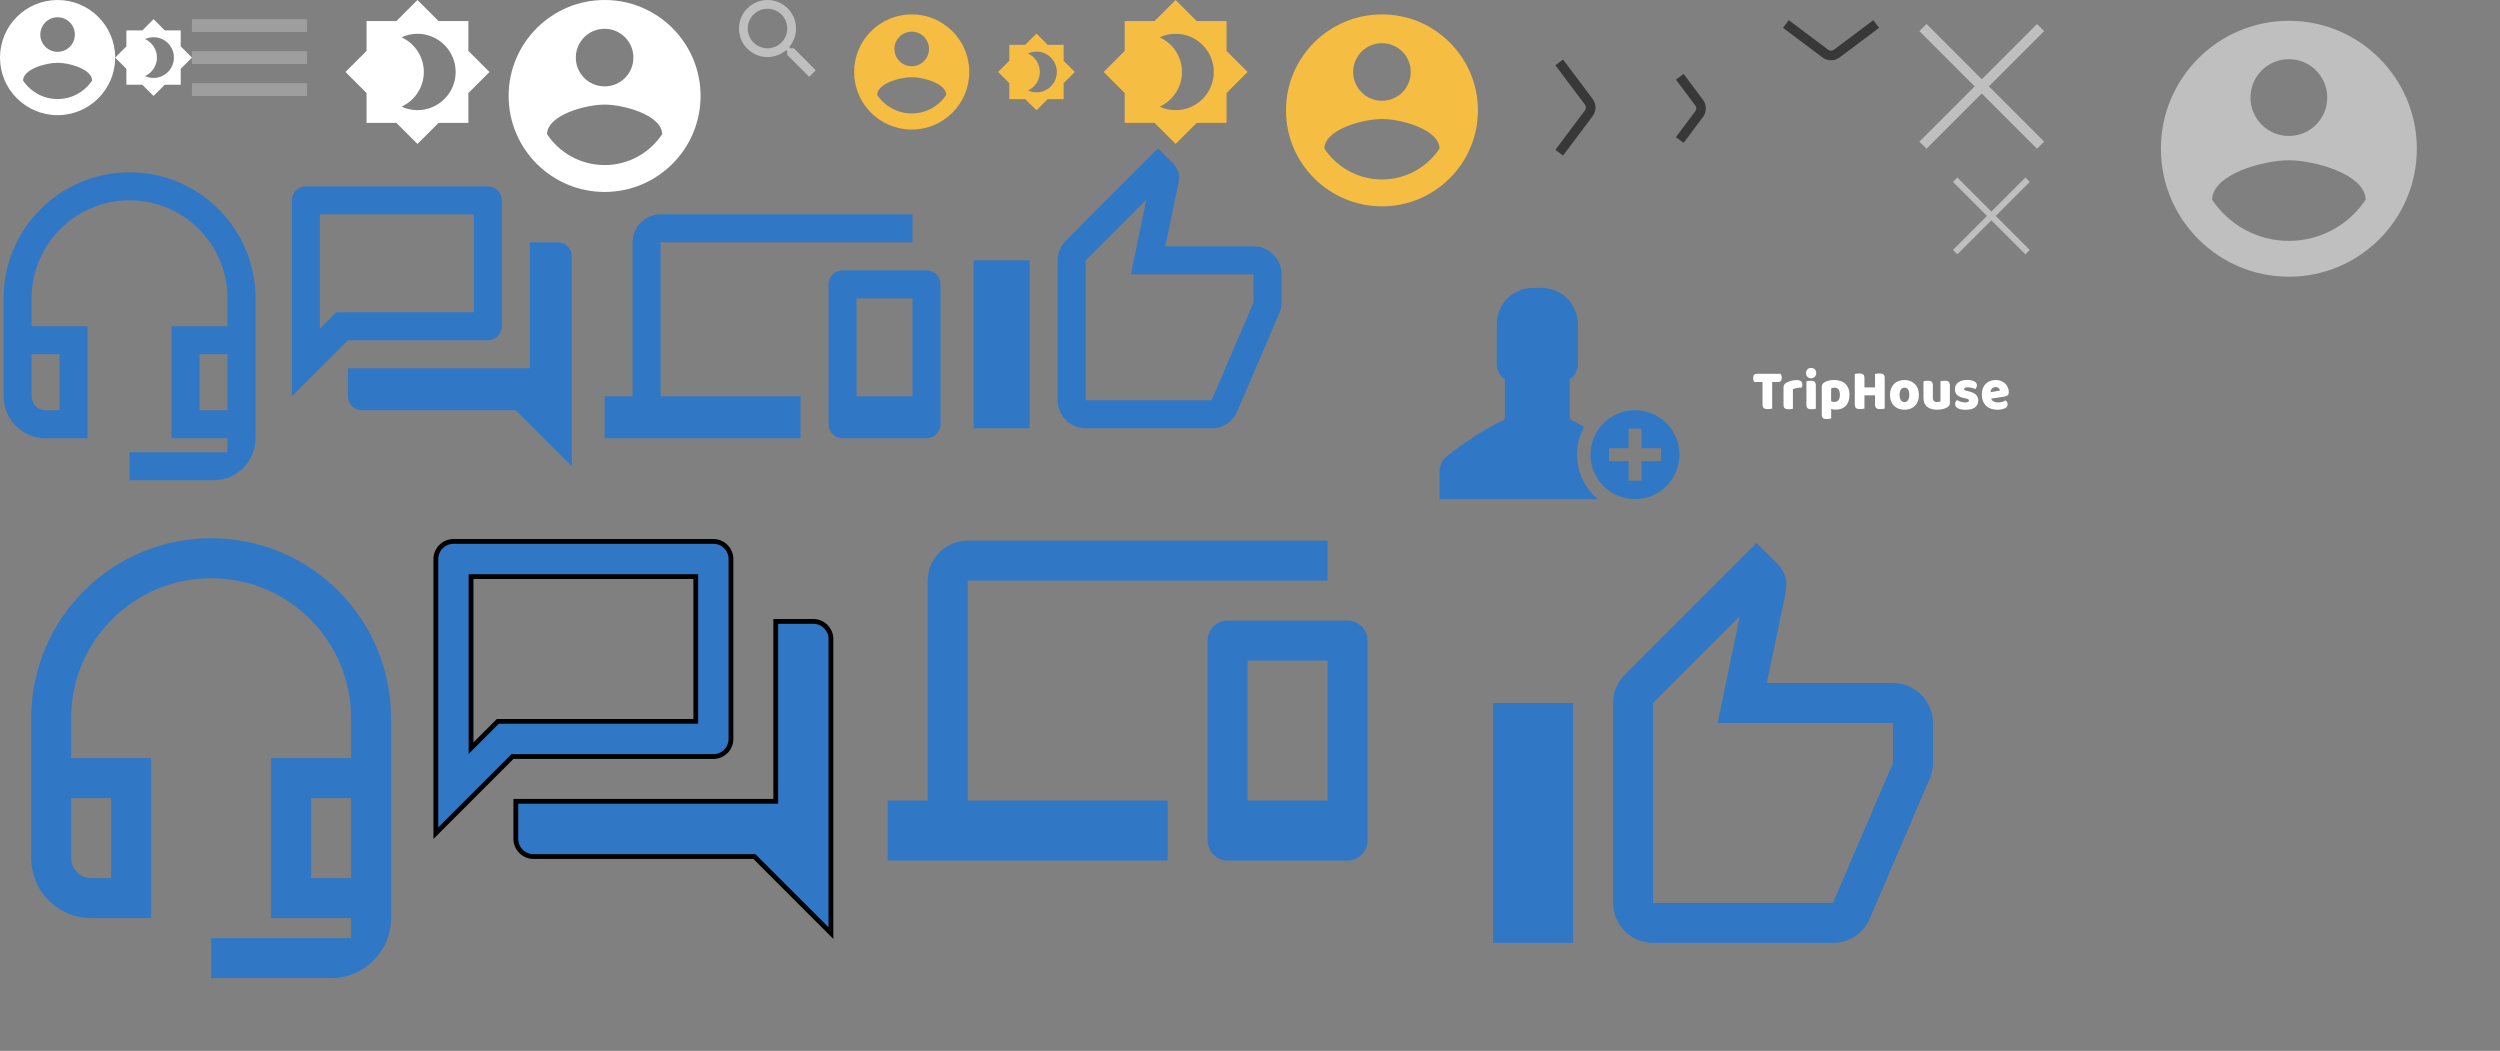 <svg width="521" height="219" viewBox="0 0 521 219" fill="none" xmlns="http://www.w3.org/2000/svg">
<rect x="0" y="0" width="521" height="219" fill="#808080" stroke="none"/>
<path d="M12 0C5.376 0 0 5.376 0 12C0 18.624 5.376 24 12 24C18.624 24 24 18.624 24 12C24 5.376 18.624 0 12 0ZM12 3.6C13.992 3.6 15.6 5.208 15.6 7.2C15.6 9.192 13.992 10.8 12 10.8C10.008 10.8 8.4 9.192 8.4 7.2C8.4 5.208 10.008 3.6 12 3.6ZM12 20.64C9 20.64 6.348 19.104 4.8 16.776C4.836 14.388 9.6 13.08 12 13.08C14.388 13.08 19.164 14.388 19.2 16.776C17.652 19.104 15 20.64 12 20.64Z" fill="white"/>
<path opacity="0.24" d="M40 20H64V17.333H40V20ZM40 13.333H64V10.667H40V13.333ZM40 4V6.667H64V4H40Z" fill="white"/>
<path d="M47.417 73.833V85.5H41.583V73.833H47.417ZM12.417 73.833V85.5H9.5C7.896 85.5 6.583 84.188 6.583 82.583V73.833H12.417ZM27 35.917C12.504 35.917 0.75 47.671 0.75 62.167V82.583C0.75 87.425 4.658 91.333 9.5 91.333H18.25V68H6.583V62.167C6.583 50.879 15.713 41.75 27 41.75C38.288 41.75 47.417 50.879 47.417 62.167V68H35.75V91.333H47.417V94.25H27V100.083H44.5C49.342 100.083 53.25 96.175 53.25 91.333V62.167C53.25 47.671 41.496 35.917 27 35.917Z" fill="#3077C6"/>
<path d="M98.75 44.667V65.083H70.079L66.667 68.496V44.667H98.75ZM101.667 38.833H63.75C62.146 38.833 60.833 40.146 60.833 41.75V82.583L72.5 70.917H101.667C103.271 70.917 104.583 69.604 104.583 68V41.75C104.583 40.146 103.271 38.833 101.667 38.833ZM116.25 50.5H110.417V76.75H72.5V82.583C72.5 84.187 73.812 85.5 75.417 85.5H107.5L119.167 97.167V53.417C119.167 51.812 117.854 50.5 116.25 50.5Z" fill="#3077C6"/>
<path d="M137.667 50.5H190.167V44.667H137.667C134.458 44.667 131.833 47.292 131.833 50.5V82.583H126V91.333H166.833V82.583H137.667V50.5ZM193.083 56.333H175.583C173.979 56.333 172.667 57.646 172.667 59.25V88.417C172.667 90.021 173.979 91.333 175.583 91.333H193.083C194.688 91.333 196 90.021 196 88.417V59.25C196 57.646 194.688 56.333 193.083 56.333ZM190.167 82.583H178.5V62.167H190.167V82.583Z" fill="#3077C6"/>
<path d="M261.25 51.333H242.846L245.617 38.004L245.704 37.071C245.704 35.875 245.208 34.767 244.421 33.979L241.329 30.917L222.138 50.138C221.058 51.188 220.417 52.646 220.417 54.25V83.417C220.417 86.625 223.042 89.25 226.25 89.25H252.5C254.921 89.25 256.992 87.792 257.867 85.692L266.675 65.129C266.938 64.458 267.083 63.758 267.083 63V57.167C267.083 53.958 264.458 51.333 261.25 51.333ZM261.25 63L252.5 83.417H226.25V54.25L238.908 41.592L235.671 57.167H261.25V63ZM202.917 54.25H214.583V89.25H202.917V54.25Z" fill="#3077C6"/>
<path d="M97.61 10.61V4.39H91.39L87 0L82.61 4.39H76.39V10.61L72 15L76.39 19.39V25.61H82.61L87 30L91.39 25.61H97.61V19.39L102 15L97.61 10.61ZM87 22.958C85.82 22.958 84.692 22.692 83.684 22.228C86.416 20.968 88.326 18.21 88.326 15C88.326 11.79 86.416 9.032 83.684 7.772C84.692 7.308 85.82 7.042 87 7.042C91.39 7.042 94.958 10.61 94.958 15C94.958 19.39 91.39 22.958 87 22.958Z" fill="white"/>
<path d="M37.659 9.659V6.341H34.341L32 4L29.659 6.341H26.341V9.659L24 12L26.341 14.341V17.659H29.659L32 20L34.341 17.659H37.659V14.341L40 12L37.659 9.659ZM32 16.244C31.37 16.244 30.769 16.103 30.232 15.855C31.689 15.183 32.707 13.712 32.707 12C32.707 10.288 31.689 8.817 30.232 8.145C30.769 7.897 31.37 7.756 32 7.756C34.341 7.756 36.244 9.659 36.244 12C36.244 14.341 34.341 16.244 32 16.244Z" fill="white"/>
<path d="M126 0C114.96 0 106 8.96 106 20C106 31.04 114.96 40 126 40C137.04 40 146 31.04 146 20C146 8.96 137.04 0 126 0ZM126 6C129.32 6 132 8.68 132 12C132 15.32 129.32 18 126 18C122.68 18 120 15.32 120 12C120 8.68 122.68 6 126 6ZM126 34.4C121 34.4 116.58 31.84 114 27.96C114.06 23.98 122 21.8 126 21.8C129.98 21.8 137.94 23.98 138 27.96C135.42 31.84 131 34.4 126 34.4Z" fill="white"/>
<path d="M73.167 166.333V183H64.833V166.333H73.167ZM23.167 166.333V183H19C16.708 183 14.833 181.125 14.833 178.833V166.333H23.167ZM44 112.167C23.292 112.167 6.5 128.958 6.5 149.667V178.833C6.5 185.75 12.083 191.333 19 191.333H31.5V158H14.833V149.667C14.833 133.542 27.875 120.5 44 120.5C60.125 120.5 73.167 133.542 73.167 149.667V158H56.5V191.333H73.167V195.5H44V203.833H69C75.917 203.833 81.5 198.25 81.5 191.333V149.667C81.5 128.958 64.708 112.167 44 112.167Z" fill="#3077C6"/>
<path d="M145 120.667V120.167H144.5H98.667H98.167V120.667V154.708V155.916L99.02 155.062L103.749 150.333H144.5H145V149.833V120.667ZM107 157.667H106.793L106.646 157.813L90.833 173.626V116.5C90.833 114.485 92.484 112.833 94.5 112.833H148.667C150.682 112.833 152.333 114.485 152.333 116.5V154C152.333 156.016 150.682 157.667 148.667 157.667H107ZM161.167 167H161.667V166.5V129.5H169.5C171.516 129.5 173.167 131.151 173.167 133.167V194.46L157.354 178.646L157.207 178.5H157H111.167C109.151 178.5 107.5 176.849 107.5 174.833V167H161.167Z" fill="#3077C6" stroke="black"/>
<path d="M201.667 121H276.667V112.667H201.667C197.083 112.667 193.333 116.417 193.333 121V166.833H185V179.333H243.333V166.833H201.667V121ZM280.833 129.333H255.833C253.542 129.333 251.667 131.208 251.667 133.5V175.167C251.667 177.458 253.542 179.333 255.833 179.333H280.833C283.125 179.333 285 177.458 285 175.167V133.5C285 131.208 283.125 129.333 280.833 129.333ZM276.667 166.833H260V137.667H276.667V166.833Z" fill="#3077C6"/>
<path d="M394.5 142.333H368.208L372.167 123.292L372.292 121.958C372.292 120.25 371.583 118.667 370.458 117.542L366.042 113.167L338.625 140.625C337.083 142.125 336.167 144.208 336.167 146.5V188.167C336.167 192.75 339.917 196.5 344.5 196.5H382C385.458 196.5 388.417 194.417 389.667 191.417L402.25 162.042C402.625 161.083 402.833 160.083 402.833 159V150.667C402.833 146.083 399.083 142.333 394.5 142.333ZM394.5 159L382 188.167H344.5V146.5L362.583 128.417L357.958 150.667H394.5V159ZM311.167 146.5H327.833V196.5H311.167V146.5Z" fill="#3077C6"/>
<path d="M165.435 10.063H164.712L164.456 9.816C165.353 8.773 165.892 7.419 165.892 5.946C165.892 2.662 163.23 0 159.946 0C156.662 0 154 2.662 154 5.946C154 9.23 156.662 11.893 159.946 11.893C161.419 11.893 162.773 11.353 163.816 10.456L164.063 10.712V11.435L168.637 16L170 14.637L165.435 10.063ZM159.946 10.063C157.668 10.063 155.83 8.224 155.83 5.946C155.83 3.668 157.668 1.83 159.946 1.83C162.224 1.83 164.063 3.668 164.063 5.946C164.063 8.224 162.224 10.063 159.946 10.063Z" fill="#BFBFBF"/>
<path d="M190 3C183.376 3 178 8.376 178 15C178 21.624 183.376 27 190 27C196.624 27 202 21.624 202 15C202 8.376 196.624 3 190 3ZM190 6.6C191.992 6.6 193.6 8.208 193.6 10.2C193.6 12.192 191.992 13.8 190 13.8C188.008 13.8 186.4 12.192 186.4 10.2C186.4 8.208 188.008 6.6 190 6.6ZM190 23.64C187 23.64 184.348 22.104 182.8 19.776C182.836 17.388 187.6 16.08 190 16.08C192.388 16.08 197.164 17.388 197.2 19.776C195.652 22.104 193 23.64 190 23.64Z" fill="#F5BD41"/>
<path d="M221.659 12.659V9.341H218.341L216 7L213.659 9.341H210.341V12.659L208 15L210.341 17.341V20.659H213.659L216 23L218.341 20.659H221.659V17.341L224 15L221.659 12.659ZM216 19.244C215.37 19.244 214.769 19.103 214.232 18.855C215.689 18.183 216.707 16.712 216.707 15C216.707 13.288 215.689 11.817 214.232 11.145C214.769 10.897 215.37 10.756 216 10.756C218.341 10.756 220.244 12.659 220.244 15C220.244 17.341 218.341 19.244 216 19.244Z" fill="#F5BD41"/>
<path d="M255.61 10.61V4.39H249.39L245 0L240.61 4.39H234.39V10.61L230 15L234.39 19.39V25.61H240.61L245 30L249.39 25.61H255.61V19.39L260 15L255.61 10.61ZM245 22.958C243.82 22.958 242.692 22.692 241.684 22.228C244.416 20.968 246.326 18.21 246.326 15C246.326 11.79 244.416 9.032 241.684 7.772C242.692 7.308 243.82 7.042 245 7.042C249.39 7.042 252.958 10.61 252.958 15C252.958 19.39 249.39 22.958 245 22.958Z" fill="#F5BD41"/>
<path d="M288 3C276.96 3 268 11.96 268 23C268 34.04 276.96 43 288 43C299.04 43 308 34.04 308 23C308 11.96 299.04 3 288 3ZM288 9C291.32 9 294 11.68 294 15C294 18.32 291.32 21 288 21C284.68 21 282 18.32 282 15C282 11.68 284.68 9 288 9ZM288 37.4C283 37.4 278.58 34.84 276 30.96C276.06 26.98 284 24.8 288 24.8C291.98 24.8 299.94 26.98 300 30.96C297.42 34.84 293 37.4 288 37.4Z" fill="#F5BD41"/>
<path d="M324.941 31.823L331.1 23.612C331.633 22.901 331.633 21.923 331.1 21.212L324.941 13" stroke="#383838" stroke-width="2"/>
<path d="M350.059 29.177L354.1 23.788C354.633 23.077 354.633 22.099 354.1 21.388L350.059 16" stroke="#383838" stroke-width="2"/>
<path d="M372.176 5L380.388 11.159C381.099 11.692 382.077 11.692 382.788 11.159L391 5" stroke="#383838" stroke-width="2"/>
<path d="M426 6.486L424.514 5L413 16.514L401.486 5L400 6.486L411.514 18L400 29.514L401.486 31L413 19.486L424.514 31L426 29.514L414.486 18L426 6.486Z" fill="#BFBFBF"/>
<path d="M328.652 94.748C328.652 92.692 329.163 90.718 330.125 88.959C328.764 88.192 327.762 87.69 327.343 87.486C327.21 87.424 327.138 87.291 327.138 87.148V79.067C328.151 78.392 328.826 77.236 328.826 75.927V67.549C328.826 63.386 325.45 60 321.277 60H320.376H319.476C315.313 60 311.927 63.376 311.927 67.549V75.927C311.927 77.236 312.602 78.392 313.615 79.067V87.148C313.615 87.291 313.533 87.424 313.41 87.486C312.255 88.048 306.659 90.871 301.473 95.137C300.532 95.904 300 97.06 300 98.277V104.016H320.366H332.979C332.702 103.791 332.447 103.545 332.191 103.29C329.91 101.009 328.652 97.971 328.652 94.748Z" fill="#3077C6"/>
<path d="M340.732 85.481C335.618 85.481 331.465 89.634 331.465 94.748C331.465 99.863 335.618 104.016 340.732 104.016C345.847 104.016 350 99.863 350 94.748C350 89.634 345.857 85.481 340.732 85.481ZM346.154 96.099H342.083V100.17H339.382V96.099H335.311V93.398H339.382V89.327H342.083V93.398H346.154V96.099Z" fill="#3077C6"/>
<path d="M423 37.914L422.086 37L415 44.086L407.914 37L407 37.914L414.086 45L407 52.086L407.914 53L415 45.914L422.086 53L423 52.086L415.914 45L423 37.914Z" fill="#BFBFBF"/>
<path d="M365.586 79.609C365.532 79.522 365.482 79.402 365.436 79.25C365.39 79.098 365.367 78.938 365.367 78.771C365.367 78.459 365.432 78.235 365.563 78.1C365.701 77.964 365.877 77.896 366.092 77.896H371.106C371.159 77.984 371.209 78.103 371.255 78.255C371.301 78.407 371.324 78.567 371.324 78.735C371.324 79.046 371.255 79.27 371.117 79.406C370.987 79.541 370.814 79.609 370.6 79.609H369.323V85.146C369.239 85.17 369.105 85.194 368.921 85.218C368.744 85.242 368.568 85.254 368.392 85.254C368.215 85.254 368.058 85.237 367.92 85.206C367.79 85.182 367.679 85.134 367.587 85.062C367.495 84.99 367.426 84.89 367.38 84.762C367.334 84.634 367.311 84.467 367.311 84.259V79.609H365.586Z" fill="white"/>
<path d="M373.643 85.182C373.566 85.206 373.443 85.23 373.275 85.254C373.114 85.278 372.945 85.289 372.769 85.289C372.6 85.289 372.447 85.278 372.309 85.254C372.179 85.23 372.067 85.182 371.975 85.11C371.883 85.038 371.811 84.942 371.757 84.822C371.711 84.694 371.688 84.531 371.688 84.331V80.736C371.688 80.552 371.719 80.396 371.78 80.269C371.849 80.133 371.945 80.013 372.067 79.909C372.19 79.805 372.34 79.713 372.516 79.633C372.7 79.546 372.895 79.47 373.102 79.406C373.309 79.342 373.524 79.294 373.746 79.262C373.969 79.222 374.191 79.202 374.413 79.202C374.781 79.202 375.073 79.278 375.287 79.43C375.502 79.573 375.609 79.813 375.609 80.149C375.609 80.26 375.594 80.372 375.563 80.484C375.533 80.588 375.494 80.684 375.448 80.772C375.287 80.772 375.122 80.78 374.954 80.796C374.785 80.812 374.62 80.836 374.459 80.868C374.298 80.9 374.145 80.936 373.999 80.975C373.861 81.007 373.742 81.047 373.643 81.095V85.182Z" fill="white"/>
<path d="M376.37 77.752C376.37 77.448 376.466 77.193 376.657 76.985C376.857 76.777 377.117 76.674 377.439 76.674C377.761 76.674 378.018 76.777 378.21 76.985C378.409 77.193 378.509 77.448 378.509 77.752C378.509 78.056 378.409 78.311 378.21 78.519C378.018 78.727 377.761 78.831 377.439 78.831C377.117 78.831 376.857 78.727 376.657 78.519C376.466 78.311 376.37 78.056 376.37 77.752ZM378.417 85.182C378.332 85.198 378.206 85.218 378.037 85.242C377.876 85.273 377.711 85.289 377.543 85.289C377.374 85.289 377.221 85.278 377.083 85.254C376.952 85.23 376.841 85.182 376.749 85.11C376.657 85.038 376.584 84.942 376.531 84.822C376.485 84.694 376.462 84.531 376.462 84.331V79.454C376.546 79.438 376.669 79.418 376.83 79.394C376.998 79.362 377.167 79.346 377.336 79.346C377.504 79.346 377.654 79.358 377.784 79.382C377.922 79.406 378.037 79.454 378.129 79.525C378.221 79.597 378.29 79.697 378.336 79.825C378.39 79.945 378.417 80.105 378.417 80.304V85.182Z" fill="white"/>
<path d="M382.226 79.19C382.686 79.19 383.111 79.254 383.502 79.382C383.901 79.502 384.242 79.689 384.526 79.945C384.809 80.201 385.032 80.524 385.193 80.916C385.354 81.299 385.434 81.758 385.434 82.294C385.434 82.805 385.365 83.252 385.227 83.636C385.089 84.019 384.894 84.343 384.641 84.606C384.388 84.862 384.081 85.054 383.721 85.182C383.368 85.309 382.973 85.373 382.536 85.373C382.207 85.373 381.9 85.321 381.616 85.218V87.207C381.54 87.231 381.417 87.255 381.248 87.279C381.08 87.311 380.907 87.327 380.731 87.327C380.562 87.327 380.409 87.315 380.271 87.291C380.141 87.267 380.029 87.219 379.937 87.147C379.845 87.075 379.776 86.975 379.73 86.847C379.684 86.727 379.661 86.568 379.661 86.368V80.616C379.661 80.4 379.704 80.225 379.788 80.089C379.88 79.953 380.003 79.829 380.156 79.717C380.394 79.558 380.689 79.43 381.041 79.334C381.394 79.238 381.789 79.19 382.226 79.19ZM382.249 83.768C383.038 83.768 383.433 83.276 383.433 82.294C383.433 81.782 383.334 81.403 383.134 81.155C382.943 80.908 382.663 80.784 382.295 80.784C382.149 80.784 382.019 80.804 381.904 80.844C381.789 80.876 381.689 80.916 381.605 80.963V83.6C381.697 83.648 381.796 83.688 381.904 83.72C382.011 83.752 382.126 83.768 382.249 83.768Z" fill="white"/>
<path d="M392.771 85.146C392.686 85.17 392.552 85.194 392.368 85.218C392.192 85.242 392.015 85.254 391.839 85.254C391.663 85.254 391.506 85.237 391.368 85.206C391.237 85.182 391.126 85.134 391.034 85.062C390.942 84.99 390.873 84.89 390.827 84.762C390.781 84.634 390.758 84.467 390.758 84.259V82.389H388.55V85.146C388.466 85.17 388.332 85.194 388.148 85.218C387.971 85.242 387.795 85.254 387.619 85.254C387.442 85.254 387.285 85.237 387.147 85.206C387.017 85.182 386.906 85.134 386.814 85.062C386.722 84.99 386.653 84.89 386.607 84.762C386.561 84.634 386.538 84.467 386.538 84.259V77.932C386.622 77.916 386.756 77.896 386.94 77.872C387.124 77.84 387.301 77.824 387.469 77.824C387.646 77.824 387.799 77.84 387.929 77.872C388.067 77.896 388.182 77.944 388.274 78.016C388.366 78.088 388.435 78.187 388.481 78.315C388.527 78.443 388.55 78.611 388.55 78.819V80.736H390.758V77.932C390.842 77.916 390.977 77.896 391.161 77.872C391.345 77.84 391.521 77.824 391.69 77.824C391.866 77.824 392.019 77.84 392.15 77.872C392.288 77.896 392.403 77.944 392.495 78.016C392.587 78.088 392.656 78.187 392.702 78.315C392.748 78.443 392.771 78.611 392.771 78.819V85.146Z" fill="white"/>
<path d="M399.899 82.282C399.899 82.777 399.826 83.22 399.681 83.612C399.535 83.995 399.328 84.319 399.06 84.582C398.799 84.846 398.485 85.046 398.117 85.182C397.749 85.317 397.338 85.385 396.886 85.385C396.434 85.385 396.024 85.313 395.656 85.17C395.288 85.026 394.969 84.822 394.701 84.558C394.44 84.287 394.237 83.959 394.092 83.576C393.946 83.192 393.873 82.761 393.873 82.282C393.873 81.81 393.946 81.383 394.092 80.999C394.237 80.616 394.44 80.293 394.701 80.029C394.969 79.757 395.288 79.549 395.656 79.406C396.024 79.262 396.434 79.19 396.886 79.19C397.338 79.19 397.749 79.266 398.117 79.418C398.485 79.561 398.799 79.769 399.06 80.041C399.328 80.304 399.535 80.628 399.681 81.011C399.826 81.395 399.899 81.818 399.899 82.282ZM395.874 82.282C395.874 82.769 395.962 83.144 396.139 83.408C396.323 83.664 396.576 83.791 396.898 83.791C397.22 83.791 397.465 83.66 397.634 83.396C397.81 83.132 397.898 82.761 397.898 82.282C397.898 81.802 397.81 81.435 397.634 81.179C397.457 80.916 397.208 80.784 396.886 80.784C396.564 80.784 396.315 80.916 396.139 81.179C395.962 81.435 395.874 81.802 395.874 82.282Z" fill="white"/>
<path d="M400.853 79.454C400.929 79.43 401.048 79.406 401.209 79.382C401.378 79.358 401.55 79.346 401.727 79.346C401.895 79.346 402.045 79.358 402.175 79.382C402.313 79.406 402.428 79.454 402.52 79.525C402.612 79.597 402.681 79.697 402.727 79.825C402.781 79.945 402.808 80.105 402.808 80.304V82.881C402.808 83.208 402.884 83.444 403.038 83.588C403.191 83.724 403.413 83.791 403.705 83.791C403.881 83.791 404.023 83.776 404.13 83.744C404.245 83.712 404.333 83.68 404.395 83.648V79.454C404.471 79.43 404.59 79.406 404.751 79.382C404.92 79.358 405.092 79.346 405.269 79.346C405.437 79.346 405.587 79.358 405.717 79.382C405.855 79.406 405.97 79.454 406.062 79.525C406.154 79.597 406.223 79.697 406.269 79.825C406.323 79.945 406.35 80.105 406.35 80.304V83.947C406.35 84.347 406.189 84.646 405.867 84.846C405.598 85.022 405.276 85.154 404.901 85.242C404.533 85.337 404.13 85.385 403.693 85.385C403.279 85.385 402.896 85.337 402.543 85.242C402.198 85.146 401.899 84.998 401.646 84.798C401.393 84.598 401.198 84.343 401.06 84.031C400.922 83.712 400.853 83.328 400.853 82.881V79.454Z" fill="white"/>
<path d="M412.261 83.456C412.261 84.063 412.042 84.538 411.605 84.882C411.168 85.225 410.525 85.397 409.674 85.397C409.352 85.397 409.053 85.373 408.777 85.325C408.501 85.278 408.263 85.206 408.064 85.11C407.872 85.006 407.719 84.878 407.604 84.726C407.496 84.574 407.443 84.395 407.443 84.187C407.443 83.995 407.481 83.835 407.558 83.708C407.634 83.572 407.726 83.46 407.834 83.372C408.056 83.5 408.309 83.616 408.593 83.72C408.884 83.816 409.217 83.863 409.593 83.863C409.831 83.863 410.011 83.828 410.134 83.756C410.264 83.684 410.329 83.588 410.329 83.468C410.329 83.356 410.283 83.268 410.191 83.204C410.099 83.14 409.946 83.088 409.731 83.049L409.386 82.977C408.719 82.841 408.221 82.629 407.891 82.342C407.569 82.046 407.408 81.627 407.408 81.083C407.408 80.788 407.469 80.52 407.592 80.281C407.715 80.041 407.887 79.841 408.11 79.681C408.332 79.522 408.596 79.398 408.903 79.31C409.217 79.222 409.562 79.178 409.938 79.178C410.222 79.178 410.486 79.202 410.732 79.25C410.985 79.29 411.203 79.354 411.387 79.442C411.571 79.529 411.717 79.645 411.824 79.789C411.931 79.925 411.985 80.089 411.985 80.281C411.985 80.464 411.95 80.624 411.881 80.76C411.82 80.888 411.74 80.996 411.64 81.083C411.579 81.043 411.487 81.003 411.364 80.963C411.241 80.916 411.107 80.876 410.962 80.844C410.816 80.804 410.666 80.772 410.513 80.748C410.367 80.724 410.233 80.712 410.111 80.712C409.858 80.712 409.662 80.744 409.524 80.808C409.386 80.864 409.317 80.956 409.317 81.083C409.317 81.171 409.355 81.243 409.432 81.299C409.509 81.355 409.654 81.407 409.869 81.455L410.226 81.539C410.962 81.714 411.483 81.958 411.789 82.27C412.104 82.573 412.261 82.969 412.261 83.456Z" fill="white"/>
<path d="M416.218 85.385C415.765 85.385 415.344 85.321 414.953 85.194C414.569 85.058 414.232 84.858 413.941 84.594C413.657 84.331 413.431 83.999 413.262 83.6C413.101 83.2 413.021 82.733 413.021 82.198C413.021 81.671 413.101 81.219 413.262 80.844C413.431 80.46 413.649 80.149 413.918 79.909C414.186 79.661 414.493 79.482 414.838 79.37C415.183 79.25 415.535 79.19 415.896 79.19C416.302 79.19 416.67 79.254 417 79.382C417.337 79.51 417.624 79.685 417.862 79.909C418.107 80.133 418.295 80.4 418.426 80.712C418.564 81.023 418.633 81.363 418.633 81.73C418.633 82.002 418.56 82.21 418.414 82.354C418.268 82.497 418.065 82.589 417.805 82.629L414.964 83.073C415.048 83.336 415.221 83.536 415.482 83.672C415.742 83.799 416.041 83.863 416.379 83.863C416.693 83.863 416.988 83.823 417.264 83.744C417.548 83.656 417.778 83.556 417.954 83.444C418.077 83.524 418.18 83.636 418.265 83.78C418.349 83.923 418.391 84.075 418.391 84.235C418.391 84.594 418.23 84.862 417.908 85.038C417.663 85.174 417.387 85.266 417.08 85.313C416.773 85.361 416.486 85.385 416.218 85.385ZM415.896 80.676C415.712 80.676 415.551 80.708 415.413 80.772C415.282 80.836 415.175 80.92 415.091 81.023C415.006 81.119 414.941 81.231 414.895 81.359C414.857 81.479 414.834 81.603 414.826 81.73L416.793 81.395C416.77 81.235 416.685 81.075 416.54 80.916C416.394 80.756 416.179 80.676 415.896 80.676Z" fill="white"/>
<path d="M477 4.333C462.28 4.333 450.333 16.28 450.333 31C450.333 45.72 462.28 57.667 477 57.667C491.72 57.667 503.667 45.72 503.667 31C503.667 16.28 491.72 4.333 477 4.333ZM477 12.333C481.427 12.333 485 15.907 485 20.333C485 24.76 481.427 28.333 477 28.333C472.573 28.333 469 24.76 469 20.333C469 15.907 472.573 12.333 477 12.333ZM477 50.2C470.333 50.2 464.44 46.787 461 41.613C461.08 36.307 471.667 33.4 477 33.4C482.307 33.4 492.92 36.307 493 41.613C489.56 46.787 483.667 50.2 477 50.2Z" fill="#BFBFBF"/>
</svg>
